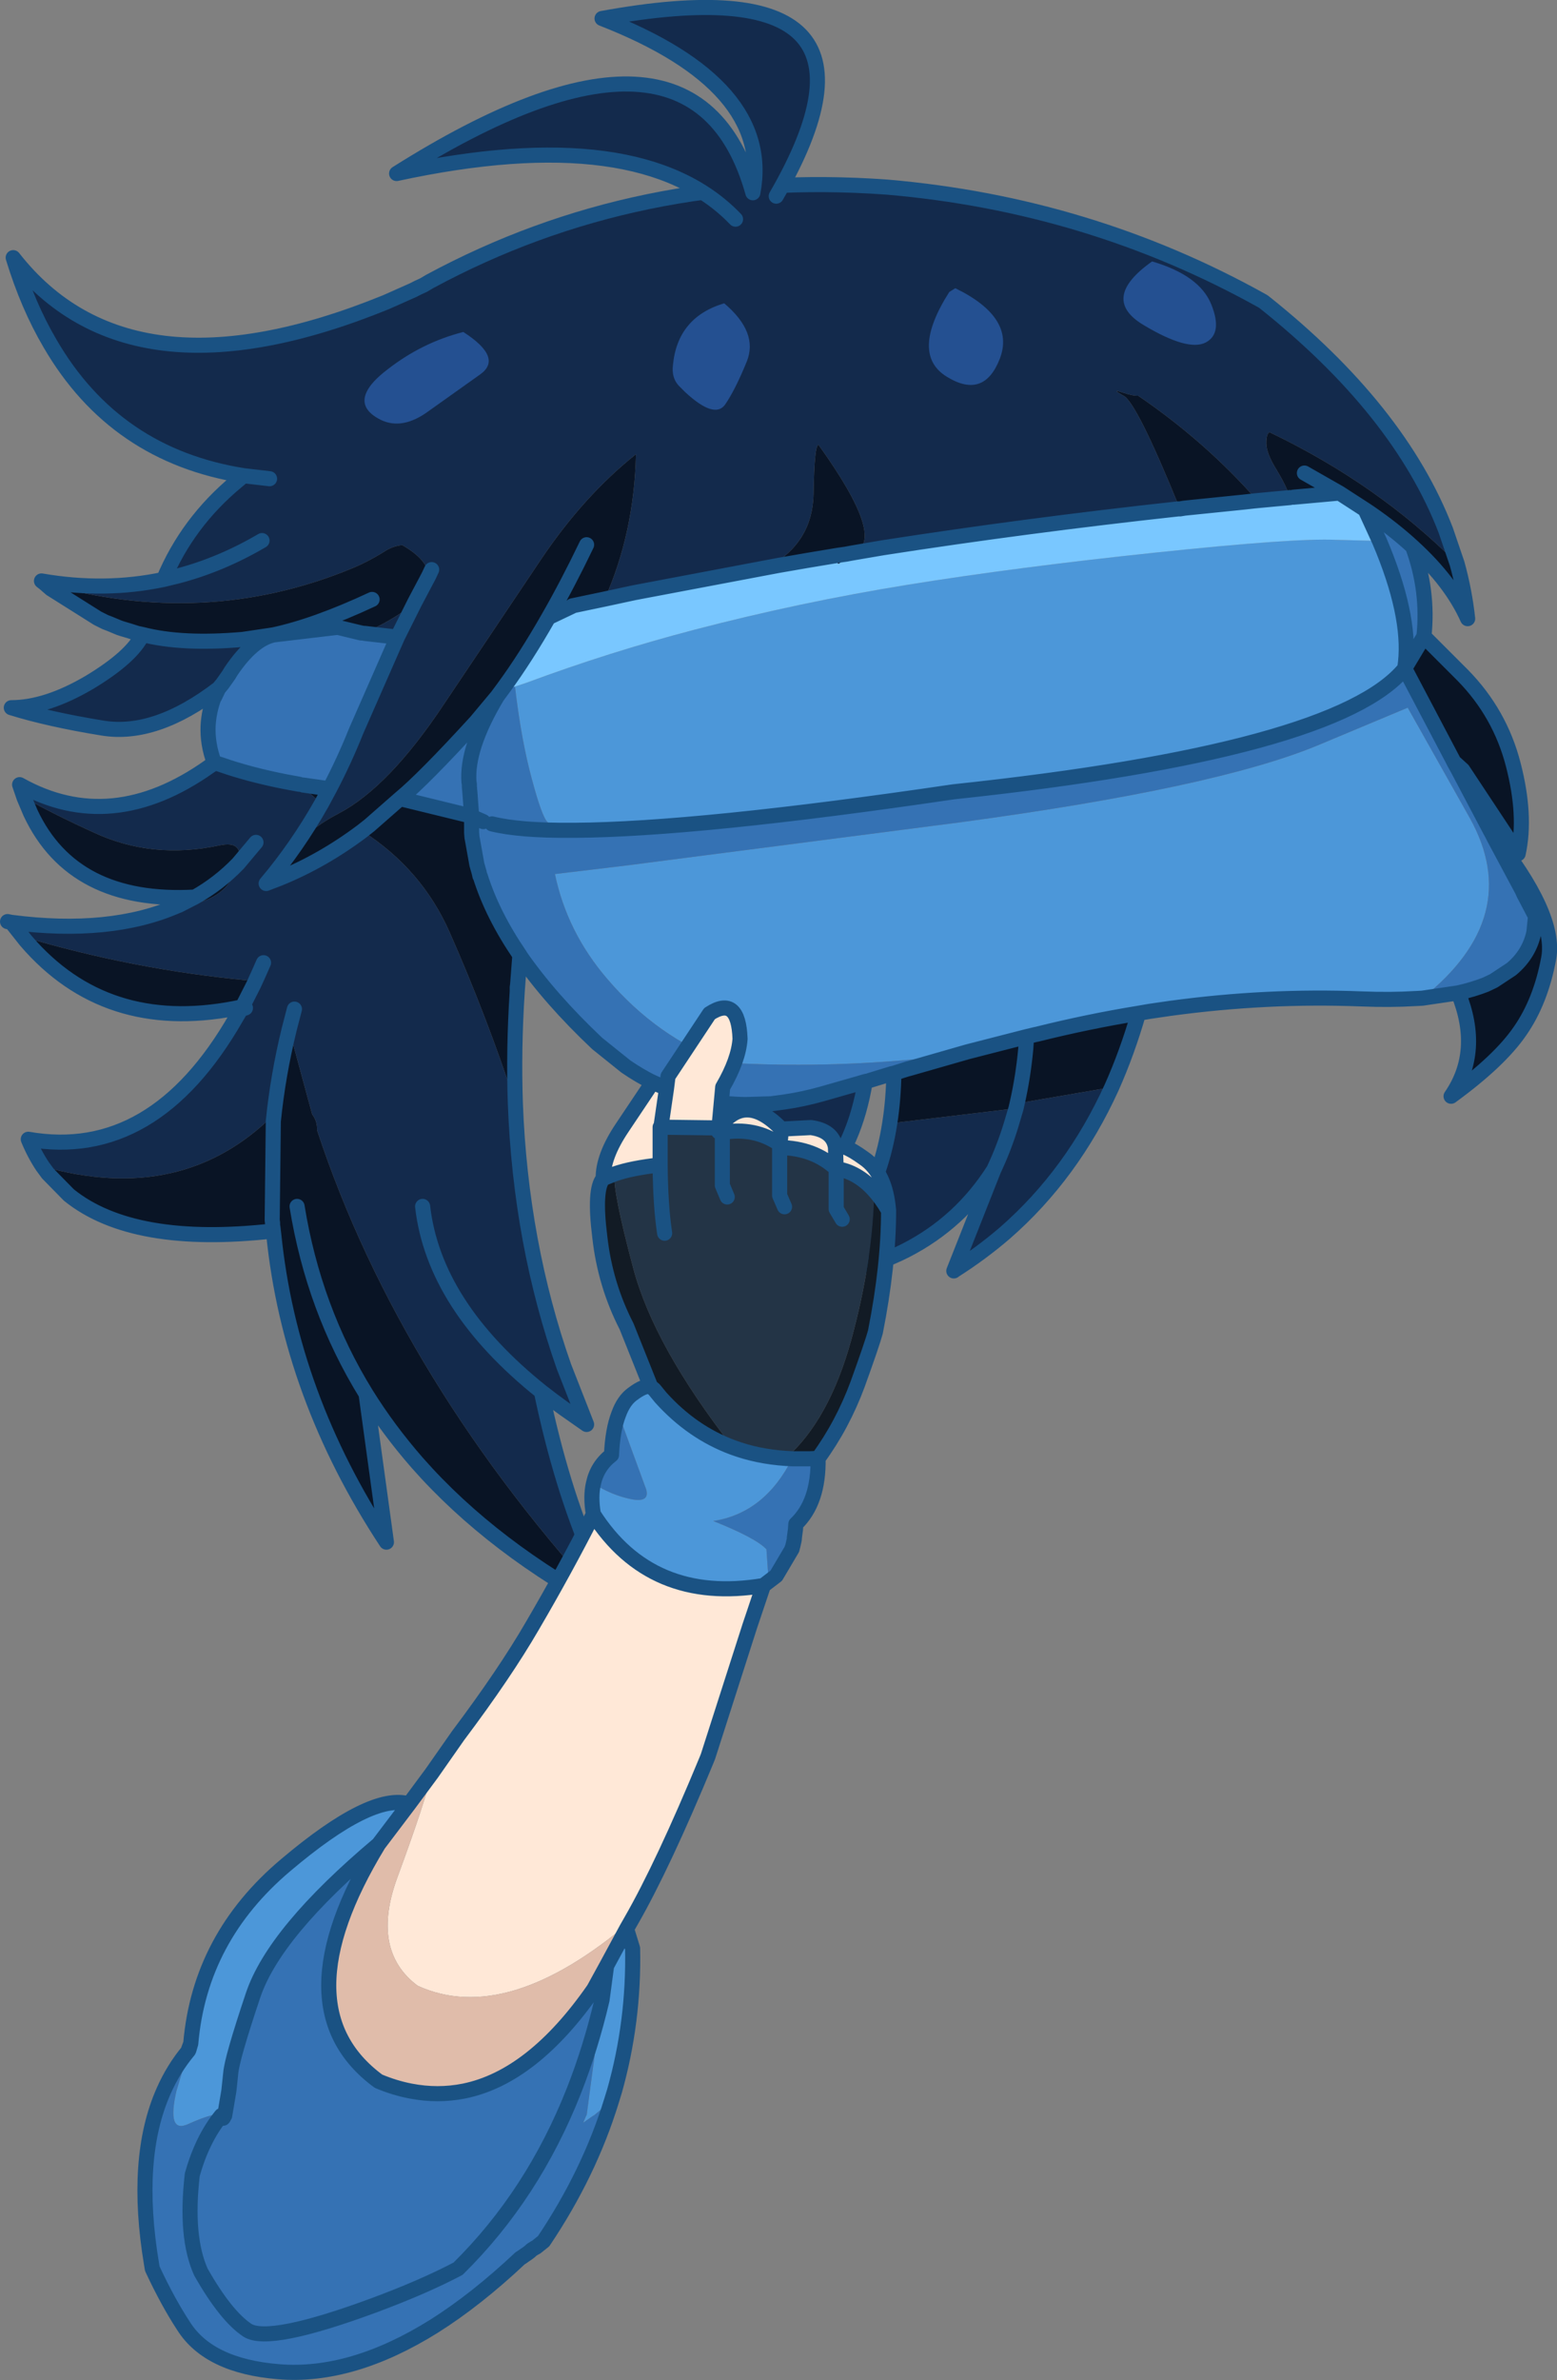 <?xml version="1.0" encoding="UTF-8" standalone="no"?>
<svg xmlns:xlink="http://www.w3.org/1999/xlink" height="315.45px" width="206.5px" xmlns="http://www.w3.org/2000/svg">
  <rect width="100%" height="100%" fill="#808080" stroke="none"/>
  <g transform="matrix(1.0, 0.0, 0.0, 1.0, 127.35, 353.8)">
    <path d="M66.65 -251.75 L66.0 -251.85 65.75 -252.3 65.55 -252.75 66.65 -251.75 M53.7 -286.25 L54.3 -285.85 53.95 -285.7 53.7 -286.25 M-98.35 -262.55 L-98.3 -262.6 -97.85 -263.15 -98.35 -262.55 M-98.9 -252.75 L-98.85 -252.7 -99.6 -252.2 -98.9 -252.75 M-95.4 -220.0 L-95.2 -220.35 -94.8 -220.2 -95.4 -220.0" fill="#cccccc" fill-rule="evenodd" stroke="none"/>
    <path d="M70.3 -243.7 L70.55 -243.25 70.8 -242.75 70.3 -243.7 M61.3 -221.5 L60.4 -221.45 60.35 -221.45 Q57.15 -221.25 53.25 -221.4 40.7 -221.9 27.85 -220.15 L25.1 -219.75 23.65 -219.5 Q16.9 -218.4 10.1 -216.7 L10.05 -216.7 8.8 -216.4 1.0 -214.4 -5.0 -213.5 Q-18.15 -212.2 -31.1 -212.95 -40.15 -216.25 -46.85 -224.1 -52.15 -230.3 -53.75 -237.95 L-44.15 -239.1 -0.05 -244.8 Q33.75 -249.35 47.4 -255.0 L59.35 -260.0 67.6 -245.35 Q74.85 -232.3 61.3 -221.5 M55.6 -282.1 L56.1 -280.9 Q59.95 -271.35 58.95 -265.2 50.0 -254.25 -0.9 -248.85 -34.85 -243.85 -51.2 -243.75 L-51.55 -243.75 Q-53.95 -244.2 -54.7 -244.8 -55.45 -245.45 -56.8 -250.5 -58.2 -255.6 -59.05 -262.8 L-57.55 -263.3 Q-46.5 -267.4 -35.2 -270.35 -21.2 -274.0 -6.95 -276.3 7.3 -278.6 25.8 -280.55 44.3 -282.5 49.8 -282.25 L55.6 -282.1 M74.75 -235.3 L76.3 -232.35 76.1 -230.35 Q75.75 -232.1 74.75 -233.75 L74.75 -235.3 M-65.0 -248.4 L-64.95 -248.15 -64.45 -247.1 -63.25 -244.9 -64.05 -245.25 -64.85 -245.6 -64.05 -245.25 -64.8 -245.05 -64.8 -245.2 -64.85 -245.6 -64.8 -245.6 -65.0 -248.4 M-61.4 -261.5 L-60.7 -263.85 -54.75 -271.85 -54.6 -271.95 Q-57.65 -266.6 -60.55 -262.65 L-61.4 -261.5 M-63.8 -238.15 L-63.7 -237.8 -63.7 -237.7 -63.8 -238.15" fill="#4c97d9" fill-rule="evenodd" stroke="none"/>
    <path d="M-121.4 -276.45 L-121.85 -276.8 Q-113.45 -275.35 -105.65 -277.0 -102.5 -284.55 -96.0 -289.95 L-95.05 -290.75 Q-112.1 -293.45 -120.7 -308.25 -123.65 -313.25 -125.6 -319.65 -110.15 -299.9 -76.15 -313.75 L-72.55 -315.35 Q-71.9 -315.7 -71.2 -316.0 L-70.35 -316.5 Q-42.75 -331.4 -9.7 -329.0 17.1 -326.7 40.0 -313.95 L40.25 -313.8 Q58.25 -299.5 64.4 -283.5 L65.9 -279.1 Q55.45 -289.6 41.05 -296.5 40.6 -296.4 40.6 -295.05 40.6 -293.7 41.95 -291.55 43.25 -289.4 43.75 -287.85 L39.45 -287.45 38.95 -287.4 39.4 -287.45 Q32.55 -295.25 23.6 -301.35 22.95 -301.3 21.45 -301.8 19.95 -302.3 21.65 -301.35 23.4 -300.5 29.15 -286.35 L28.9 -286.35 Q8.75 -284.15 -10.25 -281.2 L-14.35 -280.5 Q-9.45 -281.85 -18.8 -294.85 -19.35 -294.75 -19.45 -288.3 -19.6 -281.9 -25.4 -278.65 L-24.15 -278.85 -43.2 -275.25 -47.15 -274.4 Q-43.25 -283.15 -43.0 -293.6 -49.85 -288.15 -55.5 -279.8 L-68.45 -260.5 Q-75.75 -249.5 -82.4 -246.0 -89.05 -242.55 -90.35 -237.35 L-92.05 -236.7 Q-87.95 -241.55 -84.7 -247.3 -87.95 -241.55 -92.05 -236.7 L-90.35 -237.35 Q-84.55 -239.7 -79.3 -243.65 -71.4 -238.6 -67.7 -230.2 -62.8 -219.1 -59.0 -207.55 -58.3 -189.0 -52.55 -172.65 L-49.55 -165.0 -52.55 -167.1 Q-54.15 -168.25 -55.55 -169.35 -52.9 -156.7 -48.8 -147.3 -46.95 -143.05 -44.8 -139.5 L-46.1 -140.15 Q-74.2 -170.45 -85.3 -204.0 -85.25 -205.2 -85.95 -206.1 L-89.0 -217.35 -88.3 -220.05 -89.0 -217.35 Q-90.5 -211.2 -91.1 -205.2 L-91.0 -206.1 Q-103.15 -193.95 -121.7 -199.2 -122.8 -200.85 -123.6 -202.8 -106.95 -199.9 -96.05 -218.9 -95.3 -219.45 -94.8 -220.2 -94.15 -221.15 -93.8 -222.45 L-93.7 -223.3 Q-93.85 -223.8 -94.4 -223.85 -109.5 -225.25 -124.35 -229.65 L-123.95 -229.15 -125.85 -231.55 Q-112.7 -229.85 -103.8 -233.75 -97.2 -234.1 -95.8 -239.25 L-95.75 -239.35 Q-94.95 -242.45 -98.25 -241.75 -107.15 -239.85 -114.9 -243.45 -119.65 -245.6 -124.15 -248.05 L-124.75 -249.8 Q-112.6 -243.0 -99.6 -252.2 L-98.85 -252.7 -98.05 -252.45 Q-94.35 -251.15 -89.55 -250.2 L-87.65 -249.85 -84.7 -247.3 -83.65 -249.25 Q-81.7 -252.95 -80.1 -256.95 L-74.65 -269.35 -72.35 -273.95 -74.65 -269.35 -79.0 -269.85 -76.5 -271.15 Q-73.85 -272.6 -72.35 -273.95 -70.45 -275.8 -70.5 -277.45 -70.6 -279.6 -74.0 -281.55 -75.25 -281.45 -76.45 -280.65 -78.7 -279.25 -80.95 -278.35 -100.35 -270.45 -121.4 -276.45 M20.1 -209.7 Q14.85 -198.15 5.9 -190.35 2.75 -187.65 -0.8 -185.4 L-0.85 -185.35 4.45 -198.75 Q0.0 -191.75 -7.25 -188.05 -14.55 -184.35 -20.9 -185.75 -11.4 -191.7 -9.35 -204.9 L7.4 -206.9 7.55 -207.55 20.1 -209.7 M-12.6 -210.45 Q-15.3 -193.9 -30.3 -190.8 L-41.35 -190.2 Q-32.95 -192.1 -28.5 -207.4 L-25.1 -207.5 -23.25 -207.75 Q-20.85 -208.1 -18.35 -208.8 L-13.45 -210.2 -12.6 -210.45 M7.4 -206.9 L6.75 -204.7 Q5.8 -201.6 4.45 -198.75 5.8 -201.6 6.75 -204.7 L7.4 -206.9 M-105.65 -277.0 L-103.8 -277.45 Q-98.05 -278.95 -92.6 -282.15 -98.05 -278.95 -103.8 -277.45 L-105.65 -277.0 M-91.6 -290.35 L-95.05 -290.75 -91.6 -290.35 M-70.1 -278.3 L-70.45 -277.55 -70.5 -277.45 -70.45 -277.55 -70.1 -278.3 M-108.45 -269.7 Q-103.2 -268.35 -95.15 -269.05 L-91.1 -269.65 -91.05 -269.65 Q-93.85 -269.05 -96.7 -264.85 L-97.0 -264.35 -97.85 -263.15 -98.3 -262.6 -98.35 -262.55 Q-106.7 -256.15 -113.75 -257.3 -120.85 -258.45 -125.85 -260.0 -121.2 -260.0 -115.5 -263.35 -109.85 -266.75 -108.45 -269.7 M-93.4 -242.15 L-95.75 -239.35 -93.4 -242.15 M-92.4 -226.2 L-92.95 -224.95 -93.7 -223.3 -92.95 -224.95 -92.4 -226.2 M-64.8 -245.6 L-64.85 -245.6 -64.8 -245.2 -65.3 -245.75 -64.8 -245.6 M-55.55 -169.35 Q-69.8 -180.75 -71.3 -193.9 -69.8 -180.75 -55.55 -169.35" fill="#132a4c" fill-rule="evenodd" stroke="none"/>
    <path d="M60.0 -281.35 Q62.15 -275.5 61.5 -269.45 L58.95 -265.2 Q59.95 -271.35 56.1 -280.9 L55.6 -282.1 53.95 -285.7 54.3 -285.85 Q57.5 -283.65 60.0 -281.35 M66.0 -251.85 L70.3 -243.7 70.8 -242.75 74.55 -235.75 74.75 -235.3 74.55 -235.75 74.75 -235.3 74.75 -233.75 Q75.75 -232.1 76.1 -230.35 L76.1 -230.3 Q75.5 -227.35 73.1 -225.35 L70.75 -223.8 69.7 -223.3 Q68.05 -222.65 66.05 -222.2 L61.3 -221.5 Q74.85 -232.3 67.6 -245.35 L59.35 -260.0 47.4 -255.0 Q33.75 -249.35 -0.05 -244.8 L-44.15 -239.1 -53.75 -237.95 Q-52.15 -230.3 -46.85 -224.1 -40.15 -216.25 -31.1 -212.95 -18.15 -212.2 -5.0 -213.5 L1.0 -214.4 -6.85 -212.15 -6.9 -212.15 -8.8 -211.55 -9.05 -211.5 -10.2 -211.15 -12.0 -210.6 -12.35 -210.5 -12.6 -210.45 -13.45 -210.2 -18.35 -208.8 Q-20.85 -208.1 -23.25 -207.75 L-25.1 -207.5 -28.5 -207.4 Q-37.15 -207.5 -44.35 -212.45 L-48.15 -215.5 Q-54.4 -221.4 -58.35 -227.1 L-58.4 -227.2 Q-62.05 -232.55 -63.65 -237.65 L-63.7 -237.7 -63.7 -237.8 -63.8 -238.15 -64.0 -238.85 -64.1 -239.2 -64.7 -242.55 -64.75 -242.8 -64.8 -243.45 -64.8 -244.75 -64.8 -245.05 -64.05 -245.25 -63.25 -244.9 -64.45 -247.1 -64.95 -248.15 -65.0 -248.4 -64.8 -245.6 -65.3 -245.75 -74.3 -247.95 Q-71.15 -250.55 -64.2 -258.15 L-61.4 -261.5 Q-65.5 -254.65 -65.15 -250.15 L-65.1 -249.85 -65.1 -249.55 -65.0 -248.4 -65.1 -249.55 -65.1 -249.85 -65.15 -250.15 Q-65.5 -254.65 -61.4 -261.5 L-60.55 -262.65 -60.4 -262.65 -59.35 -262.75 -59.05 -262.8 Q-58.2 -255.6 -56.8 -250.5 -55.45 -245.45 -54.7 -244.8 -53.95 -244.2 -51.55 -243.75 L-51.2 -243.75 Q-34.85 -243.85 -0.9 -248.85 50.0 -254.25 58.95 -265.2 L65.3 -253.15 65.55 -252.75 65.75 -252.3 65.5 -252.75 65.55 -252.75 65.5 -252.75 65.75 -252.3 66.0 -251.85 M65.5 -252.75 L65.3 -253.15 65.5 -252.75 M-97.85 -263.15 L-97.0 -264.35 -96.7 -264.85 Q-93.85 -269.05 -91.05 -269.65 L-82.6 -270.65 -82.55 -270.65 -79.45 -269.9 -79.4 -269.9 -79.0 -269.85 -74.65 -269.35 -80.1 -256.95 Q-81.7 -252.95 -83.65 -249.25 L-87.15 -249.75 -87.65 -249.85 -89.55 -250.2 Q-94.35 -251.15 -98.05 -252.45 L-98.85 -252.7 -98.9 -252.75 -98.95 -252.75 Q-99.85 -255.15 -99.75 -257.6 -99.65 -259.5 -98.95 -261.4 L-98.9 -261.4 -98.35 -262.55 -97.85 -263.15 M-51.55 -243.75 Q-58.45 -243.7 -62.1 -244.6 -58.45 -243.7 -51.55 -243.75" fill="#3572b4" fill-rule="evenodd" stroke="none"/>
    <path d="M29.15 -286.35 L29.75 -286.45 37.6 -287.25 38.95 -287.4 39.45 -287.45 43.75 -287.85 44.2 -287.9 50.3 -288.45 53.7 -286.25 53.95 -285.7 55.6 -282.1 49.8 -282.25 Q44.3 -282.5 25.8 -280.55 7.3 -278.6 -6.95 -276.3 -21.2 -274.0 -35.2 -270.35 -46.5 -267.4 -57.55 -263.3 L-59.05 -262.8 -59.35 -262.75 -60.4 -262.65 -60.55 -262.65 Q-57.65 -266.6 -54.6 -271.95 L-51.45 -273.45 -51.45 -273.5 -47.15 -274.4 -43.2 -275.25 -24.15 -278.85 -20.4 -279.5 -16.2 -280.2 Q-16.6 -278.1 -15.3 -280.0 L-15.15 -280.35 -14.35 -280.5 -10.25 -281.2 Q8.75 -284.15 28.9 -286.35 L29.15 -286.35" fill="#79c7ff" fill-rule="evenodd" stroke="none"/>
    <path d="M65.9 -279.1 Q66.9 -275.5 67.3 -271.8 65.1 -276.7 60.0 -281.35 57.5 -283.65 54.3 -285.85 L53.7 -286.25 50.3 -288.45 44.2 -287.9 43.75 -287.85 Q43.25 -289.4 41.95 -291.55 40.6 -293.7 40.6 -295.05 40.6 -296.4 41.05 -296.5 55.45 -289.6 65.9 -279.1 M61.5 -269.45 L61.55 -269.4 66.65 -264.3 Q71.6 -259.25 73.35 -252.45 75.1 -245.7 74.0 -240.65 L66.65 -251.75 65.55 -252.75 65.3 -253.15 58.95 -265.2 61.5 -269.45 M70.55 -243.25 Q79.1 -232.55 78.05 -226.8 77.0 -221.1 74.25 -217.15 71.55 -213.2 65.1 -208.5 69.2 -214.45 66.05 -222.2 68.05 -222.65 69.7 -223.3 L70.75 -223.8 73.1 -225.35 Q75.5 -227.35 76.1 -230.3 L76.1 -230.35 76.3 -232.35 74.75 -235.3 74.55 -235.75 70.8 -242.75 70.55 -243.25 M23.65 -219.5 Q22.15 -214.3 20.1 -209.7 L7.55 -207.55 Q8.35 -211.05 8.7 -214.85 L8.8 -216.4 10.05 -216.7 10.1 -216.7 Q16.9 -218.4 23.65 -219.5 M-9.35 -204.9 Q-8.85 -208.05 -8.8 -211.55 L-6.9 -212.15 -6.85 -212.15 1.0 -214.4 8.8 -216.4 8.7 -214.85 Q8.35 -211.05 7.55 -207.55 L7.4 -206.9 -9.35 -204.9 M-58.75 -222.4 Q-59.25 -214.8 -59.0 -207.55 -62.8 -219.1 -67.7 -230.2 -71.4 -238.6 -79.3 -243.65 -84.55 -239.7 -90.35 -237.35 -89.05 -242.55 -82.4 -246.0 -75.75 -249.5 -68.45 -260.5 L-55.5 -279.8 Q-49.85 -288.15 -43.0 -293.6 -43.25 -283.15 -47.15 -274.4 L-51.45 -273.5 -51.45 -273.45 -54.6 -271.95 -54.75 -271.85 -60.7 -263.85 -61.4 -261.5 -64.2 -258.15 Q-71.15 -250.55 -74.3 -247.95 L-65.3 -245.75 -64.8 -245.2 -64.8 -245.05 -64.8 -244.75 -64.8 -243.45 -64.75 -242.8 -64.7 -242.55 -64.1 -239.2 -64.0 -238.85 -63.8 -238.15 -63.7 -237.7 -63.65 -237.65 Q-62.05 -232.55 -58.4 -227.2 L-58.7 -223.3 -58.75 -222.95 -58.75 -222.4 M29.15 -286.35 Q23.4 -300.5 21.65 -301.35 19.95 -302.3 21.45 -301.8 22.95 -301.3 23.6 -301.35 32.55 -295.25 39.4 -287.45 L38.95 -287.4 37.6 -287.25 29.75 -286.45 29.15 -286.35 M45.65 -291.1 L50.3 -288.45 45.65 -291.1 M-120.6 -275.75 L-121.45 -276.45 -121.4 -276.45 Q-100.35 -270.45 -80.95 -278.35 -78.7 -279.25 -76.45 -280.65 -75.25 -281.45 -74.0 -281.55 -70.6 -279.6 -70.5 -277.45 L-72.35 -273.95 -70.5 -277.45 Q-70.45 -275.8 -72.35 -273.95 -73.85 -272.6 -76.5 -271.15 L-79.0 -269.85 -79.4 -269.9 -79.45 -269.9 -82.55 -270.65 -82.6 -270.65 -91.05 -269.65 -91.1 -269.65 -95.15 -269.05 Q-103.2 -268.35 -108.45 -269.7 L-109.15 -269.85 -110.25 -270.2 -111.1 -270.45 -111.55 -270.6 -112.75 -271.1 -113.4 -271.35 -114.1 -271.7 -114.4 -271.85 -120.6 -275.75 -121.4 -276.45 -120.6 -275.75 M-78.0 -274.35 Q-85.5 -270.85 -91.1 -269.65 -85.5 -270.85 -78.0 -274.35 M-83.65 -249.25 L-84.7 -247.3 -87.65 -249.85 -87.15 -249.75 -83.65 -249.25 M-24.15 -278.85 L-25.4 -278.65 Q-19.6 -281.9 -19.45 -288.3 -19.35 -294.75 -18.8 -294.85 -9.45 -281.85 -14.35 -280.5 L-15.15 -280.35 -15.3 -280.0 Q-16.6 -278.1 -16.2 -280.2 L-20.4 -279.5 -24.15 -278.85 M-124.15 -248.05 Q-119.65 -245.6 -114.9 -243.45 -107.15 -239.85 -98.25 -241.75 -94.95 -242.45 -95.75 -239.35 L-95.8 -239.25 Q-97.2 -234.1 -103.8 -233.75 L-103.65 -233.8 -101.5 -234.9 Q-98.3 -236.7 -95.75 -239.35 -98.3 -236.7 -101.5 -234.9 -117.65 -234.0 -123.3 -246.05 L-124.15 -248.05 M-95.2 -220.35 Q-112.5 -216.6 -123.2 -228.3 L-123.95 -229.15 -124.35 -229.65 Q-109.5 -225.25 -94.4 -223.85 -93.85 -223.8 -93.7 -223.3 L-95.2 -220.35 -93.7 -223.3 -93.8 -222.45 Q-94.15 -221.15 -94.8 -220.2 L-95.2 -220.35 M-121.0 -198.25 L-121.7 -199.2 -121.0 -198.25 -121.7 -199.2 Q-103.15 -193.95 -91.0 -206.1 L-91.1 -205.2 Q-90.5 -211.2 -89.0 -217.35 L-85.95 -206.1 Q-85.25 -205.2 -85.3 -204.0 -74.2 -170.45 -46.1 -140.15 -62.0 -148.55 -72.0 -159.9 -75.85 -164.3 -78.8 -169.05 L-76.1 -149.4 Q-88.9 -168.85 -91.05 -190.25 L-91.1 -190.65 Q-109.7 -188.55 -118.2 -195.4 L-118.45 -195.65 -121.0 -198.25 M-96.05 -218.9 L-95.4 -220.0 -94.8 -220.2 Q-95.3 -219.45 -96.05 -218.9 M-15.15 -280.35 L-16.2 -280.2 -15.15 -280.35 M-49.55 -281.6 Q-52.1 -276.3 -54.6 -271.95 -52.1 -276.3 -49.55 -281.6 M-74.3 -247.95 L-78.35 -244.4 -79.3 -243.65 -78.35 -244.4 -74.3 -247.95 M-78.8 -169.05 Q-85.75 -180.3 -87.95 -193.9 -85.75 -180.3 -78.8 -169.05 M-91.1 -190.65 L-91.15 -191.1 -91.2 -191.4 -91.2 -191.7 -91.25 -192.1 -91.1 -205.2 -91.25 -192.1 -91.2 -191.7 -91.2 -191.4 -91.15 -191.1 -91.1 -190.65" fill="#091425" fill-rule="evenodd" stroke="none"/>
    <path d="M-121.4 -276.45 L-121.85 -276.8 Q-113.45 -275.35 -105.65 -277.0 -102.5 -284.55 -96.0 -289.95 L-95.05 -290.75 Q-112.1 -293.45 -120.7 -308.25 -123.65 -313.25 -125.6 -319.65 -110.15 -299.9 -76.15 -313.75 L-72.55 -315.35 Q-71.9 -315.7 -71.2 -316.0 L-70.35 -316.5 Q-42.75 -331.4 -9.7 -329.0 17.1 -326.7 40.0 -313.95 L40.25 -313.8 Q58.25 -299.5 64.4 -283.5 L65.9 -279.1 Q66.9 -275.5 67.3 -271.8 65.1 -276.7 60.0 -281.35 62.15 -275.5 61.5 -269.45 L61.55 -269.4 66.65 -264.3 Q71.6 -259.25 73.35 -252.45 75.1 -245.7 74.0 -240.65 L66.65 -251.75 66.0 -251.85 70.3 -243.7 70.55 -243.25 Q79.1 -232.55 78.05 -226.8 77.0 -221.1 74.25 -217.15 71.55 -213.2 65.1 -208.5 69.2 -214.45 66.05 -222.2 L61.3 -221.5 60.4 -221.45 60.35 -221.45 Q57.15 -221.25 53.25 -221.4 40.7 -221.9 27.85 -220.15 L25.1 -219.75 23.65 -219.5 Q22.15 -214.3 20.1 -209.7 14.85 -198.15 5.9 -190.35 2.75 -187.65 -0.8 -185.4 L-0.85 -185.35 4.45 -198.75 Q0.0 -191.75 -7.25 -188.05 -14.55 -184.35 -20.9 -185.75 -11.4 -191.7 -9.35 -204.9 -8.85 -208.05 -8.8 -211.55 L-9.05 -211.5 -10.2 -211.15 -12.0 -210.6 M-12.35 -210.5 L-12.6 -210.45 Q-15.3 -193.9 -30.3 -190.8 L-41.35 -190.2 Q-32.95 -192.1 -28.5 -207.4 -37.15 -207.5 -44.35 -212.45 L-48.15 -215.5 Q-54.4 -221.4 -58.35 -227.1 L-58.55 -225.15 -58.75 -222.4 Q-59.25 -214.8 -59.0 -207.55 -58.3 -189.0 -52.55 -172.65 L-49.55 -165.0 -52.55 -167.1 Q-54.15 -168.25 -55.55 -169.35 -52.9 -156.7 -48.8 -147.3 -46.95 -143.05 -44.8 -139.5 L-46.1 -140.15 -41.4 -135.25 M29.15 -286.35 L29.75 -286.45 37.6 -287.25 38.95 -287.4 39.45 -287.45 43.75 -287.85 M54.3 -285.85 L53.7 -286.25 53.95 -285.7 54.3 -285.85 Q57.5 -283.65 60.0 -281.35 M50.3 -288.45 L45.65 -291.1 M44.2 -287.9 L50.3 -288.45 53.7 -286.25 M55.6 -282.1 L56.1 -280.9 Q59.95 -271.35 58.95 -265.2 L61.5 -269.45 M-51.55 -243.75 L-51.2 -243.75 Q-34.85 -243.85 -0.9 -248.85 50.0 -254.25 58.95 -265.2 L65.3 -253.15 65.5 -252.75 65.75 -252.3 66.0 -251.85 M65.55 -252.75 L66.65 -251.75 M53.95 -285.7 L55.6 -282.1 M1.0 -214.4 L8.8 -216.4 10.05 -216.7 10.1 -216.7 Q16.9 -218.4 23.65 -219.5 M65.55 -252.75 L65.5 -252.75 M-14.35 -280.5 L-10.25 -281.2 Q8.75 -284.15 28.9 -286.35 L29.15 -286.35 M7.55 -207.55 Q8.35 -211.05 8.7 -214.85 L8.8 -216.4 M7.4 -206.9 L7.55 -207.55 M4.45 -198.75 Q5.8 -201.6 6.75 -204.7 L7.4 -206.9 M74.55 -235.75 L74.75 -235.3 76.3 -232.35 76.1 -230.35 M76.1 -230.3 Q75.5 -227.35 73.1 -225.35 L70.75 -223.8 69.7 -223.3 Q68.05 -222.65 66.05 -222.2 M70.55 -243.25 L70.8 -242.75 74.55 -235.75 M-95.05 -290.75 L-91.6 -290.35 M-92.6 -282.15 Q-98.05 -278.95 -103.8 -277.45 L-105.65 -277.0 M-70.5 -277.45 L-70.45 -277.55 -70.1 -278.3 M-121.4 -276.45 L-120.6 -275.75 -114.4 -271.85 -114.1 -271.7 -113.4 -271.35 -112.75 -271.1 -111.55 -270.6 -111.1 -270.45 -110.25 -270.2 -109.15 -269.85 -108.45 -269.7 Q-103.2 -268.35 -95.15 -269.05 L-91.1 -269.65 Q-85.5 -270.85 -78.0 -274.35 M-108.45 -269.7 Q-109.85 -266.75 -115.5 -263.35 -121.2 -260.0 -125.85 -260.0 -120.85 -258.45 -113.75 -257.3 -106.7 -256.15 -98.35 -262.55 L-98.3 -262.6 -97.85 -263.15 -97.0 -264.35 -96.7 -264.85 Q-93.85 -269.05 -91.05 -269.65 L-91.1 -269.65 M-91.05 -269.65 L-82.6 -270.65 -82.55 -270.65 -79.45 -269.9 -79.4 -269.9 M-72.35 -273.95 L-70.5 -277.45 M-72.35 -273.95 L-74.65 -269.35 -80.1 -256.95 Q-81.7 -252.95 -83.65 -249.25 L-84.7 -247.3 Q-87.95 -241.55 -92.05 -236.7 L-90.35 -237.35 Q-84.55 -239.7 -79.3 -243.65 L-78.35 -244.4 -74.3 -247.95 -65.3 -245.75 -64.8 -245.6 -64.85 -245.6 -64.05 -245.25 -63.25 -244.9 M-47.15 -274.4 L-43.2 -275.25 -24.15 -278.85 -20.4 -279.5 -16.2 -280.2 -15.15 -280.35 -14.35 -280.5 M-98.35 -262.55 L-98.9 -261.4 -98.95 -261.4 Q-99.65 -259.5 -99.75 -257.6 -99.85 -255.15 -98.95 -252.75 L-98.9 -252.75 -98.85 -252.7 -98.05 -252.45 Q-94.35 -251.15 -89.55 -250.2 L-87.65 -249.85 M-87.15 -249.75 L-83.65 -249.25 M-98.35 -262.55 L-97.85 -263.15 M-98.85 -252.7 L-99.6 -252.2 Q-112.6 -243.0 -124.75 -249.8 L-124.15 -248.05 -123.3 -246.05 Q-117.65 -234.0 -101.5 -234.9 L-103.65 -233.8 -103.8 -233.75 Q-112.7 -229.85 -125.85 -231.55 L-126.35 -231.65 M-95.75 -239.35 L-93.4 -242.15 M-98.9 -252.75 L-99.6 -252.2 M-123.95 -229.15 L-123.2 -228.3 Q-112.5 -216.6 -95.2 -220.35 L-93.7 -223.3 -92.95 -224.95 -92.4 -226.2 M-123.95 -229.15 L-125.85 -231.55 M-121.7 -199.2 Q-122.8 -200.85 -123.6 -202.8 -106.95 -199.9 -96.05 -218.9 L-95.4 -220.0 -95.2 -220.35 -94.8 -220.2 -95.4 -220.0 M-88.3 -220.05 L-89.0 -217.35 Q-90.5 -211.2 -91.1 -205.2 L-91.25 -192.1 -91.2 -191.7 -91.2 -191.4 -91.15 -191.1 -91.1 -190.65 Q-109.7 -188.55 -118.2 -195.4 L-118.45 -195.65 -121.0 -198.25 -121.7 -199.2 M-46.1 -140.15 Q-62.0 -148.55 -72.0 -159.9 -75.85 -164.3 -78.8 -169.05 L-76.1 -149.4 Q-88.9 -168.85 -91.05 -190.25 L-91.1 -190.65 M-95.75 -239.35 Q-98.3 -236.7 -101.5 -234.9 M-54.6 -271.95 L-51.45 -273.45 -51.45 -273.5 -47.15 -274.4 M-79.0 -269.85 L-74.65 -269.35 M-65.0 -248.4 L-64.8 -245.6 M-65.0 -248.4 L-65.1 -249.55 -65.1 -249.85 -65.15 -250.15 Q-65.5 -254.65 -61.4 -261.5 L-64.2 -258.15 Q-71.15 -250.55 -74.3 -247.95 M-54.6 -271.95 Q-52.1 -276.3 -49.55 -281.6 M-60.55 -262.65 Q-57.65 -266.6 -54.6 -271.95 M-60.55 -262.65 L-61.4 -261.5 M-58.35 -227.1 L-58.4 -227.2 -58.7 -223.3 -58.55 -225.15 M-58.7 -223.3 L-58.75 -222.95 -58.75 -222.4 M-64.8 -245.2 L-64.85 -245.6 M-64.8 -245.05 L-64.8 -245.2 M-63.8 -238.15 L-64.0 -238.85 -64.1 -239.2 -64.7 -242.55 -64.75 -242.8 -64.8 -243.45 -64.8 -244.75 -64.8 -245.05 M-63.7 -237.7 L-63.65 -237.65 Q-62.05 -232.55 -58.4 -227.2 M-63.7 -237.7 L-63.8 -238.15 M-62.1 -244.6 Q-58.45 -243.7 -51.55 -243.75 M-12.6 -210.45 L-13.45 -210.2 -18.35 -208.8 Q-20.85 -208.1 -23.25 -207.75 L-25.1 -207.5 -28.5 -207.4 M1.0 -214.4 L-6.85 -212.15 -6.9 -212.15 -8.8 -211.55 M-71.3 -193.9 Q-69.8 -180.75 -55.55 -169.35 M-87.95 -193.9 Q-85.75 -180.3 -78.8 -169.05" fill="none" stroke="#1a5283" stroke-linecap="round" stroke-linejoin="round" stroke-width="2.0"/>
    <path d="M25.45 -319.15 Q31.75 -317.3 33.3 -313.45 34.85 -309.6 32.55 -308.4 30.2 -307.2 24.35 -310.7 18.45 -314.2 25.45 -319.15 M-65.9 -309.8 Q-60.55 -306.35 -63.7 -304.15 L-70.45 -299.35 Q-73.95 -296.75 -76.85 -298.15 -79.75 -299.6 -78.75 -301.8 -78.15 -303.15 -76.0 -304.8 -71.4 -308.4 -65.9 -309.8 M-31.3 -313.6 Q-26.75 -309.75 -28.3 -305.9 -29.85 -302.1 -31.2 -300.15 -32.6 -298.25 -36.45 -301.8 L-37.35 -302.7 Q-38.3 -303.75 -38.1 -305.4 -37.5 -311.75 -31.3 -313.6 M-0.65 -315.6 Q7.35 -311.7 5.25 -306.25 3.15 -300.85 -1.75 -303.85 -6.7 -306.85 -1.45 -315.1 L-0.65 -315.6" fill="#245091" fill-rule="evenodd" stroke="none"/>
    <path d="M-24.4 -327.8 L-29.8 -324.75 Q-42.3 -337.8 -74.75 -330.8 -35.2 -355.75 -27.5 -328.25 -24.8 -342.5 -47.5 -351.35 -6.45 -358.85 -24.4 -327.8" fill="#132a4c" fill-rule="evenodd" stroke="none"/>
    <path d="M-24.4 -327.8 Q-6.45 -358.85 -47.5 -351.35 -24.8 -342.5 -27.5 -328.25 -35.2 -355.75 -74.75 -330.8 -42.3 -337.8 -29.8 -324.75" fill="none" stroke="#1a5283" stroke-linecap="round" stroke-linejoin="round" stroke-width="2.0"/>
    <path d="M-47.35 -197.6 Q-47.4 -200.5 -44.85 -204.3 L-40.8 -210.35 -38.95 -209.55 -38.75 -211.15 -33.25 -219.45 Q-29.4 -221.95 -29.2 -216.1 -29.4 -213.3 -31.5 -209.7 L-32.0 -204.3 Q-28.55 -209.15 -23.7 -204.15 L-19.8 -204.35 Q-16.9 -203.95 -16.55 -201.75 -15.7 -202.4 -12.8 -200.3 -9.9 -198.35 -9.5 -193.35 L-9.6 -193.5 Q-10.45 -194.95 -11.4 -196.0 -13.65 -198.5 -16.45 -198.9 -19.4 -201.65 -23.95 -201.7 L-23.95 -202.15 Q-27.25 -204.45 -31.55 -203.7 L-31.55 -204.3 -32.0 -204.3 -39.7 -204.4 -39.8 -204.4 -39.8 -203.9 -39.8 -199.4 Q-43.55 -199.0 -45.85 -198.2 L-47.35 -197.6 M-26.1 -143.65 L-27.9 -138.3 -33.45 -121.0 -33.65 -120.5 Q-39.4 -106.6 -43.65 -99.2 -60.1 -85.2 -71.95 -90.6 -78.25 -95.3 -74.6 -105.1 -70.95 -115.0 -70.1 -118.75 L-66.6 -123.75 Q-60.4 -132.0 -56.75 -138.3 -52.5 -145.55 -48.65 -153.1 -41.0 -141.15 -26.1 -143.65 M-38.95 -209.55 L-39.7 -204.4 -38.95 -209.55 M-23.7 -204.15 L-23.95 -201.7 -23.7 -204.15 M-16.45 -198.9 L-16.55 -201.75 -16.45 -198.9" fill="#ffe8d7" fill-rule="evenodd" stroke="none"/>
    <path d="M-45.85 -198.2 Q-43.55 -199.0 -39.8 -199.4 L-39.8 -203.9 -39.7 -204.4 -32.0 -204.3 -31.55 -204.3 -31.55 -203.7 Q-27.25 -204.45 -23.95 -202.15 L-23.95 -201.7 Q-19.4 -201.65 -16.45 -198.9 -13.65 -198.5 -11.4 -196.0 -11.55 -186.85 -14.45 -176.2 -17.4 -165.55 -23.15 -160.5 -26.9 -160.75 -30.15 -161.95 -40.6 -175.35 -43.35 -185.65 -46.1 -195.95 -45.85 -198.2 M-32.05 -203.8 L-32.0 -204.3 -32.05 -203.8 M-15.65 -192.2 L-16.45 -193.55 -16.45 -198.9 -16.45 -193.55 -15.65 -192.2 M-23.3 -193.85 L-23.95 -195.35 -23.95 -201.7 -23.95 -195.35 -23.3 -193.85 M-30.9 -195.15 L-31.55 -196.7 -31.55 -203.7 -31.55 -196.7 -30.9 -195.15 M-39.2 -190.35 Q-39.75 -193.95 -39.8 -199.4 -39.75 -193.95 -39.2 -190.35" fill="#233446" fill-rule="evenodd" stroke="none"/>
    <path d="M-9.5 -193.35 Q-9.5 -186.05 -11.25 -177.25 -11.65 -175.75 -13.6 -170.35 -15.6 -164.95 -18.85 -160.5 L-20.05 -160.45 -22.3 -160.45 -23.15 -160.5 Q-17.4 -165.55 -14.45 -176.2 -11.55 -186.85 -11.4 -196.0 -10.45 -194.95 -9.6 -193.5 L-9.5 -193.35 M-41.05 -170.0 L-44.25 -178.0 Q-47.1 -183.55 -47.8 -189.85 -48.6 -196.2 -47.35 -197.6 L-45.85 -198.2 Q-46.1 -195.95 -43.35 -185.65 -40.6 -175.35 -30.15 -161.95 -35.55 -163.95 -39.7 -168.55 L-40.6 -169.65 -41.05 -170.0" fill="#121b25" fill-rule="evenodd" stroke="none"/>
    <path d="M-24.4 -144.95 L-26.1 -143.65 Q-41.0 -141.15 -48.65 -153.1 -49.05 -155.4 -48.65 -157.15 -46.15 -155.6 -43.65 -155.1 -41.15 -154.6 -41.65 -156.4 L-45.3 -166.35 Q-44.65 -168.15 -43.5 -169.0 -41.85 -170.25 -41.05 -170.0 L-40.6 -169.65 -39.7 -168.55 Q-35.55 -163.95 -30.15 -161.95 -26.9 -160.75 -23.15 -160.5 L-22.3 -160.45 Q-25.95 -153.25 -32.75 -152.2 -27.1 -149.95 -25.7 -148.45 L-25.4 -144.1 -24.4 -144.95 M-44.25 -98.15 L-43.45 -95.55 Q-43.25 -85.85 -45.85 -76.65 L-46.25 -75.35 -48.6 -73.4 -48.65 -73.4 -50.0 -72.45 -49.6 -73.4 -49.55 -73.4 -47.5 -88.75 -46.9 -93.25 -44.25 -98.15 M-102.35 -82.0 L-102.35 -82.05 -102.3 -82.1 -102.35 -82.15 -102.05 -82.95 Q-100.85 -97.0 -89.45 -106.6 -78.1 -116.2 -73.1 -114.7 L-77.15 -109.35 Q-91.0 -97.7 -93.8 -89.3 -96.6 -80.95 -96.75 -79.0 L-97.0 -76.65 -97.55 -73.4 -97.6 -73.4 Q-97.8 -72.65 -98.0 -73.4 L-97.95 -73.4 Q-98.55 -74.0 -102.45 -72.25 -105.25 -71.0 -103.95 -76.65 L-102.35 -82.0 -102.35 -82.05 -102.35 -82.0 M-102.05 -82.95 L-102.3 -82.1 -102.05 -82.95" fill="#4c97d9" fill-rule="evenodd" stroke="none"/>
    <path d="M-18.85 -160.5 Q-18.75 -154.7 -21.8 -151.8 L-21.85 -151.1 -22.0 -149.95 -22.0 -149.8 -22.05 -149.55 -22.15 -149.1 -22.25 -148.7 -22.3 -148.6 -22.3 -148.5 -24.4 -144.95 -25.4 -144.1 -25.7 -148.45 Q-27.1 -149.95 -32.75 -152.2 -25.95 -153.25 -22.3 -160.45 L-20.05 -160.45 -18.85 -160.5 M-46.25 -75.35 Q-49.2 -65.75 -55.25 -56.75 L-56.25 -55.95 -56.45 -55.85 Q-56.6 -55.75 -56.85 -55.6 L-57.05 -55.4 -57.45 -55.1 -57.75 -54.9 -58.1 -54.65 -58.35 -54.5 Q-64.2 -49.0 -69.75 -45.5 -80.7 -38.65 -90.4 -39.45 -99.65 -40.2 -103.0 -45.5 -105.1 -48.7 -107.15 -53.1 L-107.2 -53.4 -107.25 -53.7 Q-109.6 -67.75 -105.65 -76.65 -104.35 -79.6 -102.35 -82.0 L-103.95 -76.65 Q-105.25 -71.0 -102.45 -72.25 -98.55 -74.0 -97.95 -73.4 L-98.0 -73.4 Q-97.8 -72.65 -97.6 -73.4 L-97.55 -73.4 -97.0 -76.65 -96.75 -79.0 Q-96.6 -80.95 -93.8 -89.3 -91.0 -97.7 -77.15 -109.35 -90.35 -87.65 -77.15 -77.95 -75.0 -77.05 -72.9 -76.65 -69.3 -75.95 -65.8 -76.65 -56.7 -78.5 -48.6 -90.15 L-46.9 -93.25 -47.5 -88.75 Q-49.0 -82.35 -51.25 -76.65 -56.7 -62.85 -66.6 -53.1 -71.15 -50.7 -77.75 -48.25 -91.7 -43.1 -94.55 -44.95 -97.4 -46.85 -100.7 -52.65 -102.8 -57.3 -101.85 -65.55 -100.55 -70.25 -98.0 -73.4 -100.55 -70.25 -101.85 -65.55 -102.8 -57.3 -100.7 -52.65 -97.4 -46.85 -94.55 -44.95 -91.7 -43.1 -77.75 -48.25 -71.15 -50.7 -66.6 -53.1 -56.7 -62.85 -51.25 -76.65 -49.0 -82.35 -47.5 -88.75 L-49.55 -73.4 -49.6 -73.4 -50.0 -72.45 -48.65 -73.4 -48.6 -73.4 -46.25 -75.35 M-102.35 -82.05 L-102.35 -82.15 -102.3 -82.1 -102.35 -82.05 M-48.65 -157.15 Q-48.15 -159.5 -46.25 -160.95 -46.1 -164.3 -45.3 -166.35 L-41.65 -156.4 Q-41.15 -154.6 -43.65 -155.1 -46.15 -155.6 -48.65 -157.15" fill="#3572b4" fill-rule="evenodd" stroke="none"/>
    <path d="M-43.65 -99.2 L-44.25 -98.15 -46.9 -93.25 -48.6 -90.15 Q-56.7 -78.5 -65.8 -76.65 -69.3 -75.95 -72.9 -76.65 -75.0 -77.05 -77.15 -77.95 -90.35 -87.65 -77.15 -109.35 L-73.1 -114.7 -70.1 -118.75 Q-70.95 -115.0 -74.6 -105.1 -78.25 -95.3 -71.95 -90.6 -60.1 -85.2 -43.65 -99.2" fill="#e0bcaa" fill-rule="evenodd" stroke="none"/>
    <path d="M-47.35 -197.6 Q-47.4 -200.5 -44.85 -204.3 L-40.8 -210.35 -38.95 -209.55 -38.75 -211.15 -33.25 -219.45 Q-29.4 -221.95 -29.2 -216.1 -29.4 -213.3 -31.5 -209.7 L-32.0 -204.3 Q-28.55 -209.15 -23.7 -204.15 L-19.8 -204.35 Q-16.9 -203.95 -16.55 -201.75 -15.7 -202.4 -12.8 -200.3 -9.9 -198.35 -9.5 -193.35 -9.5 -186.05 -11.25 -177.25 -11.65 -175.75 -13.6 -170.35 -15.6 -164.95 -18.85 -160.5 -18.75 -154.7 -21.8 -151.8 L-21.85 -151.1 -22.0 -149.95 -22.0 -149.8 -22.05 -149.55 -22.15 -149.1 -22.25 -148.7 -22.3 -148.6 -22.3 -148.5 -24.4 -144.95 -26.1 -143.65 -27.9 -138.3 -33.45 -121.0 -33.65 -120.5 Q-39.4 -106.6 -43.65 -99.2 L-44.25 -98.15 -43.45 -95.55 Q-43.25 -85.85 -45.85 -76.65 L-46.25 -75.35 Q-49.2 -65.75 -55.25 -56.75 L-56.25 -55.95 -56.45 -55.85 Q-56.6 -55.75 -56.85 -55.6 L-57.05 -55.4 -57.45 -55.1 -57.75 -54.9 -58.1 -54.65 -58.35 -54.5 Q-64.2 -49.0 -69.75 -45.5 -80.7 -38.65 -90.4 -39.45 -99.65 -40.2 -103.0 -45.5 -105.1 -48.7 -107.15 -53.1 L-107.2 -53.4 -107.25 -53.7 Q-109.6 -67.75 -105.65 -76.65 -104.35 -79.6 -102.35 -82.0 L-102.35 -82.05 -102.35 -82.15 -102.05 -82.95 Q-100.85 -97.0 -89.45 -106.6 -78.1 -116.2 -73.1 -114.7 L-70.1 -118.75 -66.6 -123.75 Q-60.4 -132.0 -56.75 -138.3 -52.5 -145.55 -48.65 -153.1 -49.05 -155.4 -48.65 -157.15 -48.15 -159.5 -46.25 -160.95 -46.1 -164.3 -45.3 -166.35 -44.65 -168.15 -43.5 -169.0 -41.85 -170.25 -41.05 -170.0 L-44.25 -178.0 Q-47.1 -183.55 -47.8 -189.85 -48.6 -196.2 -47.35 -197.6 L-45.85 -198.2 Q-43.55 -199.0 -39.8 -199.4 L-39.8 -203.9 -39.8 -204.4 -39.7 -204.4 -38.95 -209.55 M-32.0 -204.3 L-31.55 -204.3 -31.55 -203.7 Q-27.25 -204.45 -23.95 -202.15 L-23.95 -201.7 -23.7 -204.15 M-32.0 -204.3 L-39.7 -204.4 -39.8 -203.9 M-32.0 -204.3 L-32.05 -203.8 M-16.55 -201.75 L-16.45 -198.9 Q-13.65 -198.5 -11.4 -196.0 -10.45 -194.95 -9.6 -193.5 L-9.5 -193.35 M-23.95 -201.7 Q-19.4 -201.65 -16.45 -198.9 L-16.45 -193.55 -15.65 -192.2 M-31.55 -203.7 L-31.55 -196.7 -30.9 -195.15 M-23.95 -201.7 L-23.95 -195.35 -23.3 -193.85 M-22.3 -160.45 L-23.15 -160.5 Q-26.9 -160.75 -30.15 -161.95 -35.55 -163.95 -39.7 -168.55 L-40.6 -169.65 -41.05 -170.0 M-22.3 -160.45 L-20.05 -160.45 -18.85 -160.5 M-73.1 -114.7 L-77.15 -109.35 Q-90.35 -87.65 -77.15 -77.95 -75.0 -77.05 -72.9 -76.65 -69.3 -75.95 -65.8 -76.65 -56.7 -78.5 -48.6 -90.15 L-46.9 -93.25 -44.25 -98.15 M-26.1 -143.65 Q-41.0 -141.15 -48.65 -153.1 M-77.15 -109.35 Q-91.0 -97.7 -93.8 -89.3 -96.6 -80.95 -96.75 -79.0 L-97.0 -76.65 -97.55 -73.4 M-97.6 -73.4 Q-97.8 -72.65 -98.0 -73.4 -100.55 -70.25 -101.85 -65.55 -102.8 -57.3 -100.7 -52.65 -97.4 -46.85 -94.55 -44.95 -91.7 -43.1 -77.75 -48.25 -71.15 -50.7 -66.6 -53.1 -56.7 -62.85 -51.25 -76.65 -49.0 -82.35 -47.5 -88.75 L-46.9 -93.25 M-102.3 -82.1 L-102.05 -82.95 M-102.3 -82.1 L-102.35 -82.05 M-39.8 -199.4 Q-39.75 -193.95 -39.2 -190.35" fill="none" stroke="#1a5283" stroke-linecap="round" stroke-linejoin="round" stroke-width="2.0"/>
  </g>
</svg>
